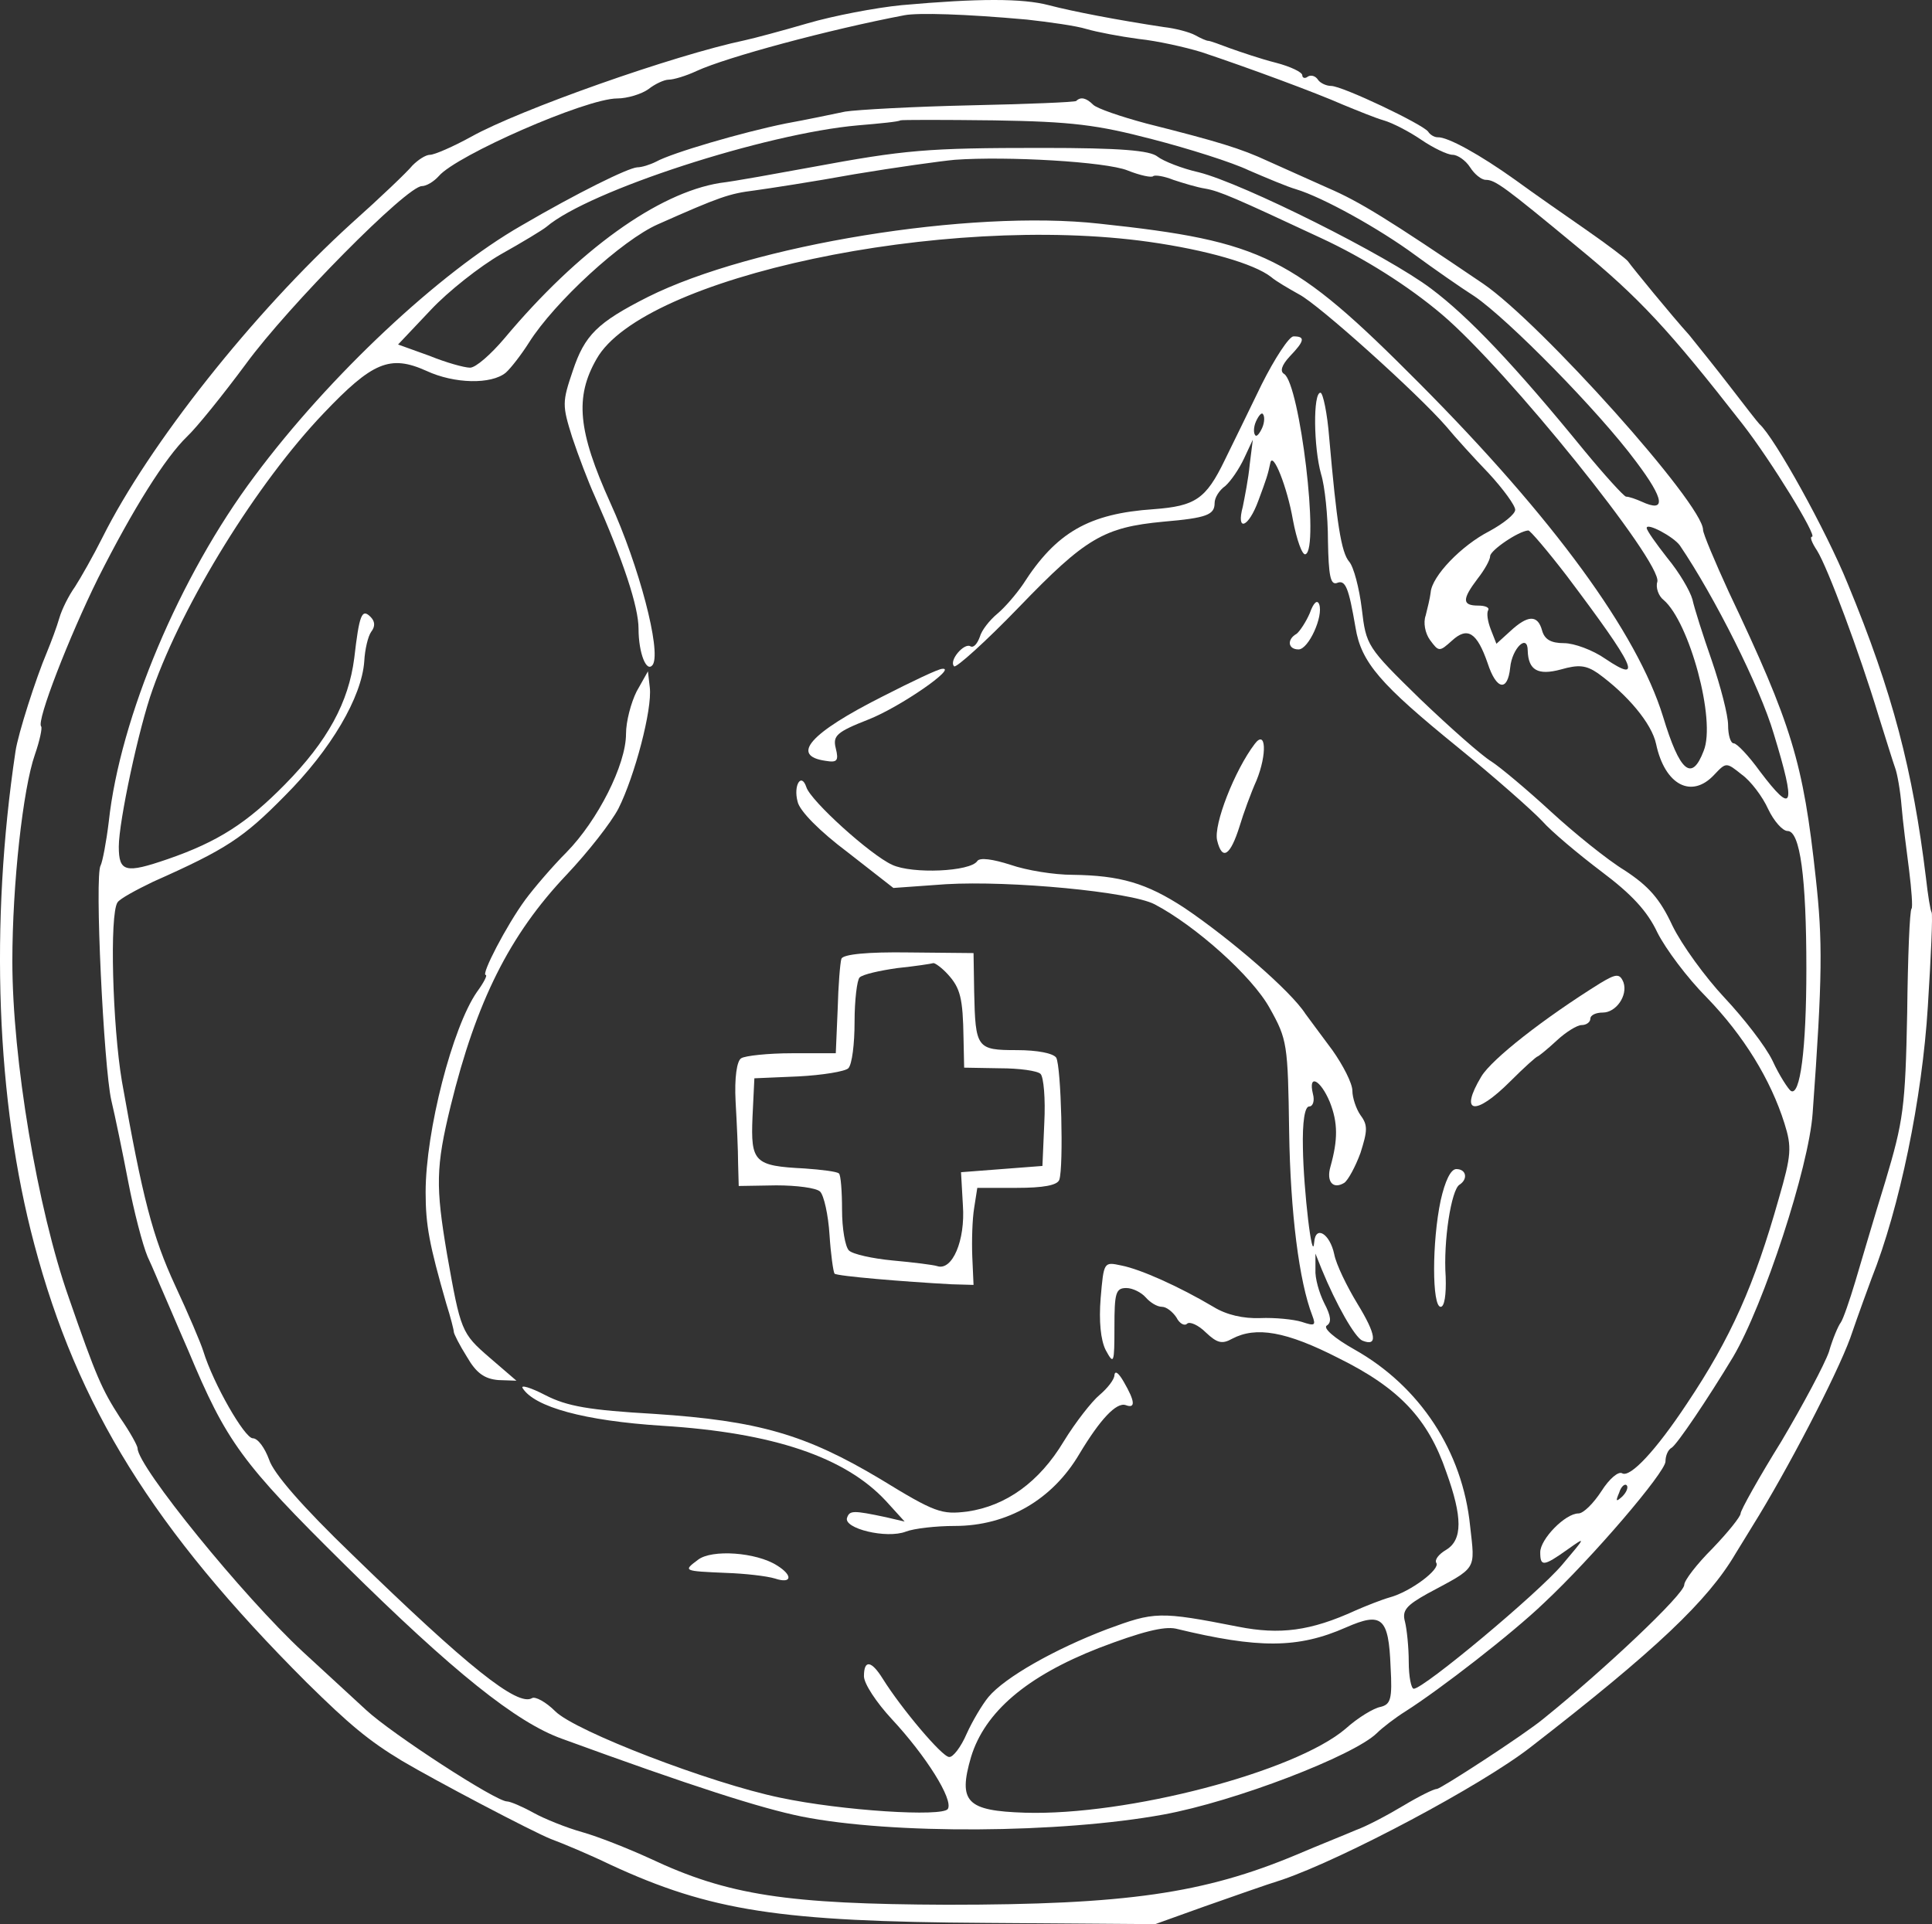 <?xml version="1.0" encoding="UTF-8" standalone="no"?>
<svg
   xmlns:dc="http://purl.org/dc/elements/1.1/"
   xmlns:cc="http://creativecommons.org/ns#"
   xmlns:rdf="http://www.w3.org/1999/02/22-rdf-syntax-ns#"
   xmlns:svg="http://www.w3.org/2000/svg"
   xmlns="http://www.w3.org/2000/svg"
   xmlns:sodipodi="http://sodipodi.sourceforge.net/DTD/sodipodi-0.dtd"
   xmlns:inkscape="http://www.inkscape.org/namespaces/inkscape"
   version="1.0"
   width="308.535pt"
   height="307.325pt"
   viewBox="0 0 308.535 307.325"
   preserveAspectRatio="xMidYMid meet"
   id="svg4083"
   inkscape:version="0.91 r13725"
   sodipodi:docname="logo1.svg">
  <rect x="0" y="0" width="308.535" height="307.325" fill="#333333" stroke="none"/>
  <defs
     id="defs4115" />
  <sodipodi:namedview
     pagecolor="#ffffff"
     bordercolor="#666666"
     borderopacity="1"
     objecttolerance="10"
     gridtolerance="10"
     guidetolerance="10"
     inkscape:pageopacity="0"
     inkscape:pageshadow="2"
     inkscape:window-width="1301"
     inkscape:window-height="744"
     id="namedview4113"
     showgrid="false"
     fit-margin-top="0"
     fit-margin-left="0"
     fit-margin-right="0"
     fit-margin-bottom="0"
     inkscape:zoom="0.91361341"
     inkscape:cx="513.17385"
     inkscape:cy="301.66787"
     inkscape:window-x="65"
     inkscape:window-y="24"
     inkscape:window-maximized="1"
     inkscape:current-layer="svg4083" />
  <g
     transform="matrix(0.1,0,0,-0.1,-270.028,738.725)"
     id="g4087"
     style="fill:#000000;stroke:none">
    <path
       d="m 4140,7379 c -41,-4 -109,-17 -150,-29 -41,-12 -86,-24 -100,-27 -114,-24 -360,-111 -437,-154 -29,-16 -59,-29 -66,-29 -7,0 -19,-8 -28,-17 -8,-10 -52,-52 -98,-93 -157,-143 -323,-353 -397,-501 -15,-30 -35,-65 -44,-79 -10,-14 -21,-36 -25,-50 -4,-14 -13,-38 -20,-55 -17,-40 -46,-130 -50,-158 -41,-274 -31,-558 30,-787 69,-260 190,-455 435,-700 68,-67 99,-93 152,-125 54,-32 208,-113 238,-125 19,-7 62,-25 95,-41 160,-74 270,-91 600,-93 l 270,-2 78,28 c 43,15 99,35 125,43 99,34 319,151 397,212 200,155 283,234 327,309 10,16 22,36 27,44 55,88 134,240 156,300 14,41 30,84 34,95 45,113 81,288 90,435 5,79 8,147 6,150 -2,3 -6,28 -9,55 -21,172 -53,296 -125,470 -34,84 -117,234 -141,255 -3,3 -24,30 -47,60 -23,30 -53,67 -65,82 -28,31 -91,108 -98,118 -3,4 -32,26 -65,49 -33,23 -85,59 -115,81 -56,40 -108,69 -124,68 -5,0 -12,4 -15,9 -9,12 -137,73 -155,73 -8,0 -18,5 -21,10 -4,6 -11,8 -16,5 -5,-4 -9,-2 -9,2 0,5 -19,14 -42,20 -24,6 -56,17 -73,23 -16,6 -32,12 -35,12 -3,0 -12,4 -21,9 -9,5 -32,11 -50,13 -73,11 -146,25 -184,35 -42,11 -112,11 -235,0 z m 200,-23 c 36,-4 79,-10 95,-15 17,-5 54,-12 84,-16 29,-3 74,-13 100,-21 75,-25 183,-65 226,-84 22,-9 51,-21 65,-25 14,-4 41,-18 60,-31 19,-13 42,-24 50,-24 8,0 21,-9 28,-20 7,-11 18,-20 25,-20 15,0 30,-11 146,-107 99,-81 147,-133 264,-283 46,-59 120,-180 111,-180 -4,0 0,-10 8,-22 17,-27 68,-164 98,-263 12,-38 24,-77 27,-85 3,-8 8,-35 10,-60 2,-25 8,-71 12,-102 4,-32 6,-60 4,-62 -3,-2 -6,-78 -7,-167 -3,-151 -6,-172 -35,-269 -18,-58 -39,-130 -48,-160 -9,-30 -19,-59 -23,-65 -4,-5 -13,-26 -19,-47 -7,-20 -41,-84 -76,-143 -36,-58 -65,-110 -65,-115 0,-5 -20,-30 -45,-56 -25,-25 -45,-51 -45,-58 0,-15 -127,-135 -225,-214 -30,-25 -164,-112 -170,-112 -5,0 -29,-12 -54,-27 -25,-15 -59,-33 -76,-39 -16,-7 -59,-24 -94,-39 -148,-62 -272,-80 -558,-80 -256,1 -350,15 -475,74 -35,16 -83,35 -108,42 -25,7 -60,21 -78,31 -18,10 -37,18 -42,18 -18,0 -184,108 -225,146 -22,20 -67,62 -101,93 -95,88 -264,296 -264,325 0,4 -12,26 -28,49 -29,45 -38,65 -82,192 -50,142 -90,381 -90,537 0,123 17,276 36,330 8,23 12,43 10,45 -8,8 45,144 91,237 56,111 107,192 142,226 15,14 57,66 94,116 68,93 257,284 281,284 7,0 19,7 27,16 28,33 235,124 285,124 16,0 39,7 50,15 10,8 25,15 32,15 8,0 28,6 45,14 48,22 211,66 332,89 22,4 95,2 195,-7 z"
       id="path4089"
       inkscape:connector-curvature="0"
       style="fill:#ffffff" />
    <path
       d="m 4419,7226 c -2,-2 -78,-5 -169,-7 -91,-2 -181,-7 -200,-10 -19,-4 -62,-13 -95,-19 -69,-14 -182,-47 -207,-61 -10,-5 -23,-9 -30,-9 -15,-1 -96,-41 -185,-93 -131,-75 -307,-240 -426,-400 -120,-160 -215,-386 -233,-552 -4,-33 -10,-64 -13,-70 -10,-15 5,-322 17,-375 6,-25 18,-83 27,-130 9,-47 23,-101 31,-120 9,-19 19,-44 24,-55 5,-11 23,-54 41,-95 61,-146 85,-179 250,-342 173,-171 274,-252 347,-278 208,-76 318,-111 382,-124 145,-29 414,-27 578,3 115,21 304,94 341,130 9,9 30,25 46,35 55,35 170,124 221,173 78,73 194,209 194,226 0,9 4,19 10,22 9,6 57,77 98,145 49,83 121,303 127,389 16,220 16,276 5,376 -20,185 -38,244 -139,457 -22,48 -41,93 -41,99 0,41 -259,330 -351,393 -152,103 -197,131 -248,153 -31,14 -74,33 -96,43 -43,20 -79,31 -194,60 -41,11 -79,24 -85,30 -11,11 -20,13 -27,6 z m 121,-61 c 58,-15 128,-37 155,-50 28,-12 61,-26 75,-30 43,-13 133,-63 190,-105 30,-22 73,-52 95,-66 53,-36 198,-183 258,-264 46,-61 48,-82 9,-64 -9,4 -20,8 -25,8 -4,1 -34,34 -67,74 -110,135 -184,213 -244,258 -70,53 -300,168 -371,186 -27,6 -57,18 -66,25 -12,10 -59,14 -185,14 -184,0 -218,-3 -369,-31 -55,-10 -120,-22 -145,-25 -99,-16 -226,-107 -344,-248 -22,-26 -46,-47 -55,-47 -9,0 -38,8 -65,19 l -50,18 52,55 c 28,30 79,70 112,89 34,19 67,39 73,44 68,58 350,149 497,162 36,3 66,6 68,8 1,1 68,1 150,0 124,-2 164,-7 252,-30 z m -39,-50 c 20,-8 39,-12 41,-9 3,2 17,0 32,-6 15,-5 38,-12 51,-14 23,-4 48,-15 185,-79 69,-32 140,-77 193,-122 104,-88 352,-396 344,-427 -3,-9 2,-23 10,-29 41,-35 84,-192 64,-241 -19,-50 -38,-34 -65,55 -41,133 -175,317 -390,533 -201,202 -248,226 -510,254 -207,23 -555,-34 -721,-117 -81,-41 -101,-61 -120,-118 -17,-50 -17,-55 -1,-106 10,-30 26,-72 36,-94 46,-104 70,-177 70,-212 0,-39 13,-72 23,-57 13,23 -22,157 -68,258 -52,115 -57,169 -22,230 74,131 554,233 882,187 92,-13 168,-35 195,-56 8,-7 29,-19 45,-28 31,-16 189,-158 235,-211 14,-17 44,-50 68,-75 23,-25 42,-51 42,-58 0,-7 -19,-22 -41,-34 -45,-23 -92,-72 -94,-98 -1,-9 -5,-25 -8,-37 -4,-11 -1,-28 7,-39 14,-19 15,-19 35,-1 25,23 40,13 57,-36 14,-43 32,-46 36,-7 3,31 28,55 28,27 1,-31 16,-40 53,-30 28,8 40,7 59,-6 47,-34 86,-80 93,-113 14,-66 57,-88 93,-49 19,20 19,20 44,0 14,-10 33,-35 42,-55 9,-19 23,-35 31,-35 20,0 30,-74 30,-220 0,-129 -10,-205 -25,-195 -4,3 -18,24 -29,48 -11,23 -46,68 -77,101 -30,32 -68,84 -83,115 -20,43 -38,63 -76,88 -28,17 -81,60 -118,94 -38,35 -81,71 -95,80 -15,9 -66,54 -114,100 -85,83 -86,85 -93,144 -4,33 -13,67 -20,75 -13,15 -20,62 -32,198 -3,39 -10,72 -14,72 -12,0 -11,-87 1,-130 6,-19 11,-67 11,-107 1,-55 4,-70 14,-67 14,6 19,-7 30,-71 9,-56 40,-91 163,-191 59,-48 119,-101 135,-118 15,-17 58,-53 95,-81 48,-36 73,-63 89,-97 13,-26 48,-73 79,-104 59,-61 102,-131 124,-201 12,-38 11,-51 -9,-120 -39,-138 -76,-222 -147,-328 -49,-74 -90,-118 -103,-111 -6,4 -21,-9 -33,-28 -13,-20 -29,-36 -37,-36 -21,0 -61,-41 -61,-62 0,-23 5,-23 43,4 31,22 30,21 -8,-24 -39,-46 -221,-198 -237,-198 -4,0 -8,19 -8,43 0,23 -3,52 -6,64 -5,18 2,26 36,45 80,43 76,36 68,108 -12,119 -80,223 -185,282 -32,18 -50,34 -44,38 8,5 7,15 -4,36 -8,16 -15,40 -14,54 l 0,25 10,-25 c 23,-56 53,-109 65,-114 25,-10 22,10 -8,59 -17,28 -34,63 -37,79 -7,33 -30,47 -32,19 -3,-36 -17,84 -18,150 -1,43 3,67 10,67 6,0 9,9 6,20 -8,33 12,23 27,-13 13,-33 13,-60 1,-103 -7,-24 4,-37 22,-26 6,4 18,26 26,48 11,35 12,44 0,60 -7,10 -13,28 -13,39 0,12 -15,41 -32,65 -18,24 -37,50 -43,58 -23,36 -119,119 -193,169 -61,40 -103,52 -179,53 -29,0 -73,7 -99,16 -28,9 -49,12 -53,6 -11,-17 -104,-21 -136,-6 -35,16 -130,102 -137,124 -8,24 -21,3 -14,-23 3,-15 36,-48 80,-81 l 73,-57 84,6 c 103,6 294,-12 333,-32 65,-34 156,-115 184,-166 28,-50 29,-57 31,-197 2,-130 16,-240 37,-294 6,-16 4,-17 -17,-10 -13,4 -43,7 -66,6 -27,-1 -54,5 -75,18 -54,32 -116,60 -147,66 -28,6 -28,6 -33,-52 -3,-37 0,-67 8,-83 13,-24 14,-22 14,37 0,54 2,62 19,62 10,0 24,-7 31,-15 7,-8 18,-15 26,-15 7,0 17,-8 23,-17 5,-10 13,-14 17,-10 4,4 18,-2 30,-14 18,-17 26,-19 42,-10 38,20 86,12 170,-31 97,-48 143,-97 172,-182 26,-72 26,-108 0,-124 -12,-7 -19,-16 -16,-21 7,-10 -41,-46 -74,-55 -14,-4 -39,-14 -55,-21 -72,-33 -121,-39 -187,-26 -127,25 -134,24 -210,-4 -84,-32 -163,-77 -189,-108 -10,-12 -26,-39 -35,-59 -9,-21 -22,-38 -28,-37 -11,0 -76,77 -106,125 -18,29 -30,31 -30,4 0,-12 20,-42 44,-68 55,-59 99,-129 90,-144 -8,-13 -169,-3 -268,18 -111,23 -327,106 -359,138 -15,15 -32,24 -37,21 -23,-14 -103,50 -287,229 -80,77 -126,130 -133,152 -7,19 -18,34 -26,34 -13,0 -63,87 -79,139 -4,13 -24,60 -45,105 -36,78 -52,139 -85,326 -15,89 -20,267 -7,286 4,6 30,20 57,33 117,52 144,70 210,137 74,74 123,158 127,215 1,19 6,40 11,47 7,9 6,17 -1,24 -14,14 -18,3 -26,-66 -9,-70 -42,-132 -111,-202 -60,-61 -106,-91 -187,-119 -67,-23 -78,-21 -78,20 0,40 32,190 54,251 49,139 167,330 273,441 78,82 106,94 164,68 45,-21 104,-22 127,-3 8,7 25,29 37,48 41,65 149,164 206,189 99,44 114,49 154,54 22,3 94,14 160,26 66,11 138,21 160,23 83,6 241,-3 276,-17 z m 882,-599 c 55,-81 128,-226 150,-301 36,-118 31,-130 -22,-60 -18,25 -37,45 -42,45 -5,0 -9,13 -9,29 0,16 -12,62 -26,103 -14,40 -28,84 -31,98 -4,14 -21,43 -40,66 -18,23 -33,44 -33,48 0,9 43,-14 53,-28 z m -181,-48 c 110,-146 123,-174 62,-133 -20,14 -50,25 -66,25 -21,0 -31,6 -35,20 -7,26 -23,25 -51,-1 l -22,-20 -9,23 c -5,13 -7,26 -4,31 2,4 -5,7 -16,7 -26,0 -26,10 -1,43 11,14 20,30 20,36 0,9 45,40 61,41 3,0 31,-33 61,-72 z m 89,-1471 c -10,-9 -11,-8 -5,6 3,10 9,15 12,12 3,-3 0,-11 -7,-18 z m -370,-272 c 3,-52 0,-60 -16,-64 -11,-2 -36,-17 -56,-35 -81,-69 -349,-139 -512,-134 -93,3 -107,17 -86,89 22,72 89,129 204,174 68,26 104,35 123,31 132,-32 195,-32 272,2 57,25 68,16 71,-63 z"
       id="path4091"
       inkscape:connector-curvature="0"
       style="fill:#ffffff" />
    <path
       d="m 4715,6773 c -21,-43 -47,-97 -59,-121 -30,-62 -47,-73 -113,-78 -104,-7 -156,-37 -209,-120 -11,-16 -29,-37 -41,-47 -12,-10 -25,-26 -28,-37 -4,-11 -10,-18 -15,-15 -10,6 -35,-23 -26,-32 3,-3 50,39 104,95 106,110 135,127 230,136 70,6 82,11 82,30 0,8 7,20 17,27 9,8 22,27 30,44 l 14,30 -5,-40 c -2,-22 -8,-52 -11,-67 -11,-41 9,-34 25,10 13,35 15,41 19,60 4,19 27,-39 36,-91 6,-32 15,-57 20,-55 23,7 -9,272 -34,288 -7,4 -4,14 9,28 24,25 25,32 6,32 -7,0 -30,-35 -51,-77 z m 1,-69 c -4,-9 -9,-15 -11,-12 -3,3 -3,13 1,22 4,9 9,15 11,12 3,-3 3,-13 -1,-22 z"
       id="path4093"
       inkscape:connector-curvature="0"
       style="fill:#ffffff" />
    <path
       d="m 4792,6408 c -6,-14 -16,-29 -21,-33 -16,-9 -14,-25 3,-25 16,0 40,53 33,72 -3,8 -9,3 -15,-14 z"
       id="path4095"
       inkscape:connector-curvature="0"
       style="fill:#ffffff" />
    <path
       d="m 4110,6275 c -117,-59 -148,-95 -91,-103 18,-3 21,0 16,20 -5,20 1,26 52,46 51,20 143,84 118,81 -6,0 -48,-20 -95,-44 z"
       id="path4097"
       inkscape:connector-curvature="0"
       style="fill:#ffffff" />
    <path
       d="m 3717,6283 c -9,-18 -17,-48 -17,-68 0,-49 -45,-138 -95,-189 -22,-22 -52,-57 -66,-76 -30,-41 -71,-120 -63,-120 3,0 -3,-12 -14,-27 -39,-56 -82,-222 -82,-320 0,-53 6,-84 33,-178 7,-22 12,-42 12,-45 0,-3 9,-21 21,-40 15,-26 28,-35 50,-37 l 29,-1 -43,37 c -45,39 -46,42 -68,166 -18,107 -18,138 6,236 41,167 94,273 185,369 34,36 71,83 83,106 26,52 54,158 50,193 l -3,26 -18,-32 z"
       id="path4099"
       inkscape:connector-curvature="0"
       style="fill:#ffffff" />
    <path
       d="m 4704,6199 c -32,-42 -66,-129 -60,-154 8,-33 21,-25 36,23 6,20 18,53 27,73 17,42 15,82 -3,58 z"
       id="path4101"
       inkscape:connector-curvature="0"
       style="fill:#ffffff" />
    <path
       d="m 4044,5856 c -2,-6 -5,-42 -6,-81 l -3,-70 -70,0 c -38,0 -75,-4 -81,-8 -7,-4 -11,-31 -9,-69 2,-35 4,-79 4,-99 l 1,-36 60,1 c 32,0 64,-4 70,-10 6,-6 13,-37 15,-69 2,-31 6,-59 8,-62 4,-4 112,-13 187,-17 l 35,-1 -2,45 c -1,25 0,60 3,78 l 5,32 63,0 c 42,0 65,4 68,13 7,21 3,181 -5,195 -5,7 -30,12 -63,12 -64,0 -66,3 -68,93 l -1,62 -103,1 c -67,1 -105,-3 -108,-10 z m 170,-25 c 20,-22 24,-38 25,-102 l 1,-47 57,-1 c 31,0 60,-4 65,-9 5,-5 8,-40 6,-78 l -3,-69 -65,-5 -65,-5 3,-53 c 4,-56 -17,-105 -41,-97 -6,2 -38,6 -71,9 -32,3 -64,10 -70,16 -6,6 -11,35 -11,65 0,29 -2,56 -5,58 -3,3 -27,6 -55,8 -80,4 -86,10 -83,82 l 3,62 70,3 c 39,2 75,8 80,13 6,6 10,39 10,74 0,35 4,67 8,71 5,5 32,11 60,15 29,3 55,7 58,8 3,0 14,-8 23,-18 z"
       id="path4103"
       inkscape:connector-curvature="0"
       style="fill:#ffffff" />
    <path
       d="m 5256,5817 c -90,-56 -173,-121 -190,-149 -36,-60 -10,-64 46,-8 22,22 42,40 44,40 1,0 15,11 30,25 15,14 33,25 40,25 8,0 14,5 14,10 0,6 9,10 20,10 21,0 40,27 33,48 -6,15 -12,14 -37,-1 z"
       id="path4105"
       inkscape:connector-curvature="0"
       style="fill:#ffffff" />
    <path
       d="m 5001,5470 c -14,-66 -14,-170 0,-170 6,0 9,19 8,48 -4,57 9,139 22,147 14,9 11,25 -5,25 -9,0 -18,-19 -25,-50 z"
       id="path4107"
       inkscape:connector-curvature="0"
       style="fill:#ffffff" />
    <path
       d="m 4480,5191 c 0,-7 -11,-21 -24,-32 -12,-10 -38,-43 -57,-74 -39,-65 -92,-103 -154,-112 -41,-5 -51,-2 -139,52 -119,71 -194,93 -361,104 -104,6 -139,12 -174,30 -23,12 -40,17 -36,11 19,-30 98,-52 223,-60 177,-11 292,-50 357,-120 l 30,-33 -30,7 c -52,11 -58,11 -62,-1 -6,-17 63,-34 94,-22 13,5 48,9 78,9 84,0 156,42 199,115 33,55 59,83 74,78 16,-6 15,6 -3,37 -8,14 -14,19 -15,11 z"
       id="path4109"
       inkscape:connector-curvature="0"
       style="fill:#ffffff" />
    <path
       d="m 3815,4896 c -24,-18 -24,-18 45,-21 30,-1 65,-5 78,-9 27,-9 29,5 3,21 -33,21 -104,26 -126,9 z"
       id="path4111"
       inkscape:connector-curvature="0"
       style="fill:#ffffff" />
  </g>
</svg>
